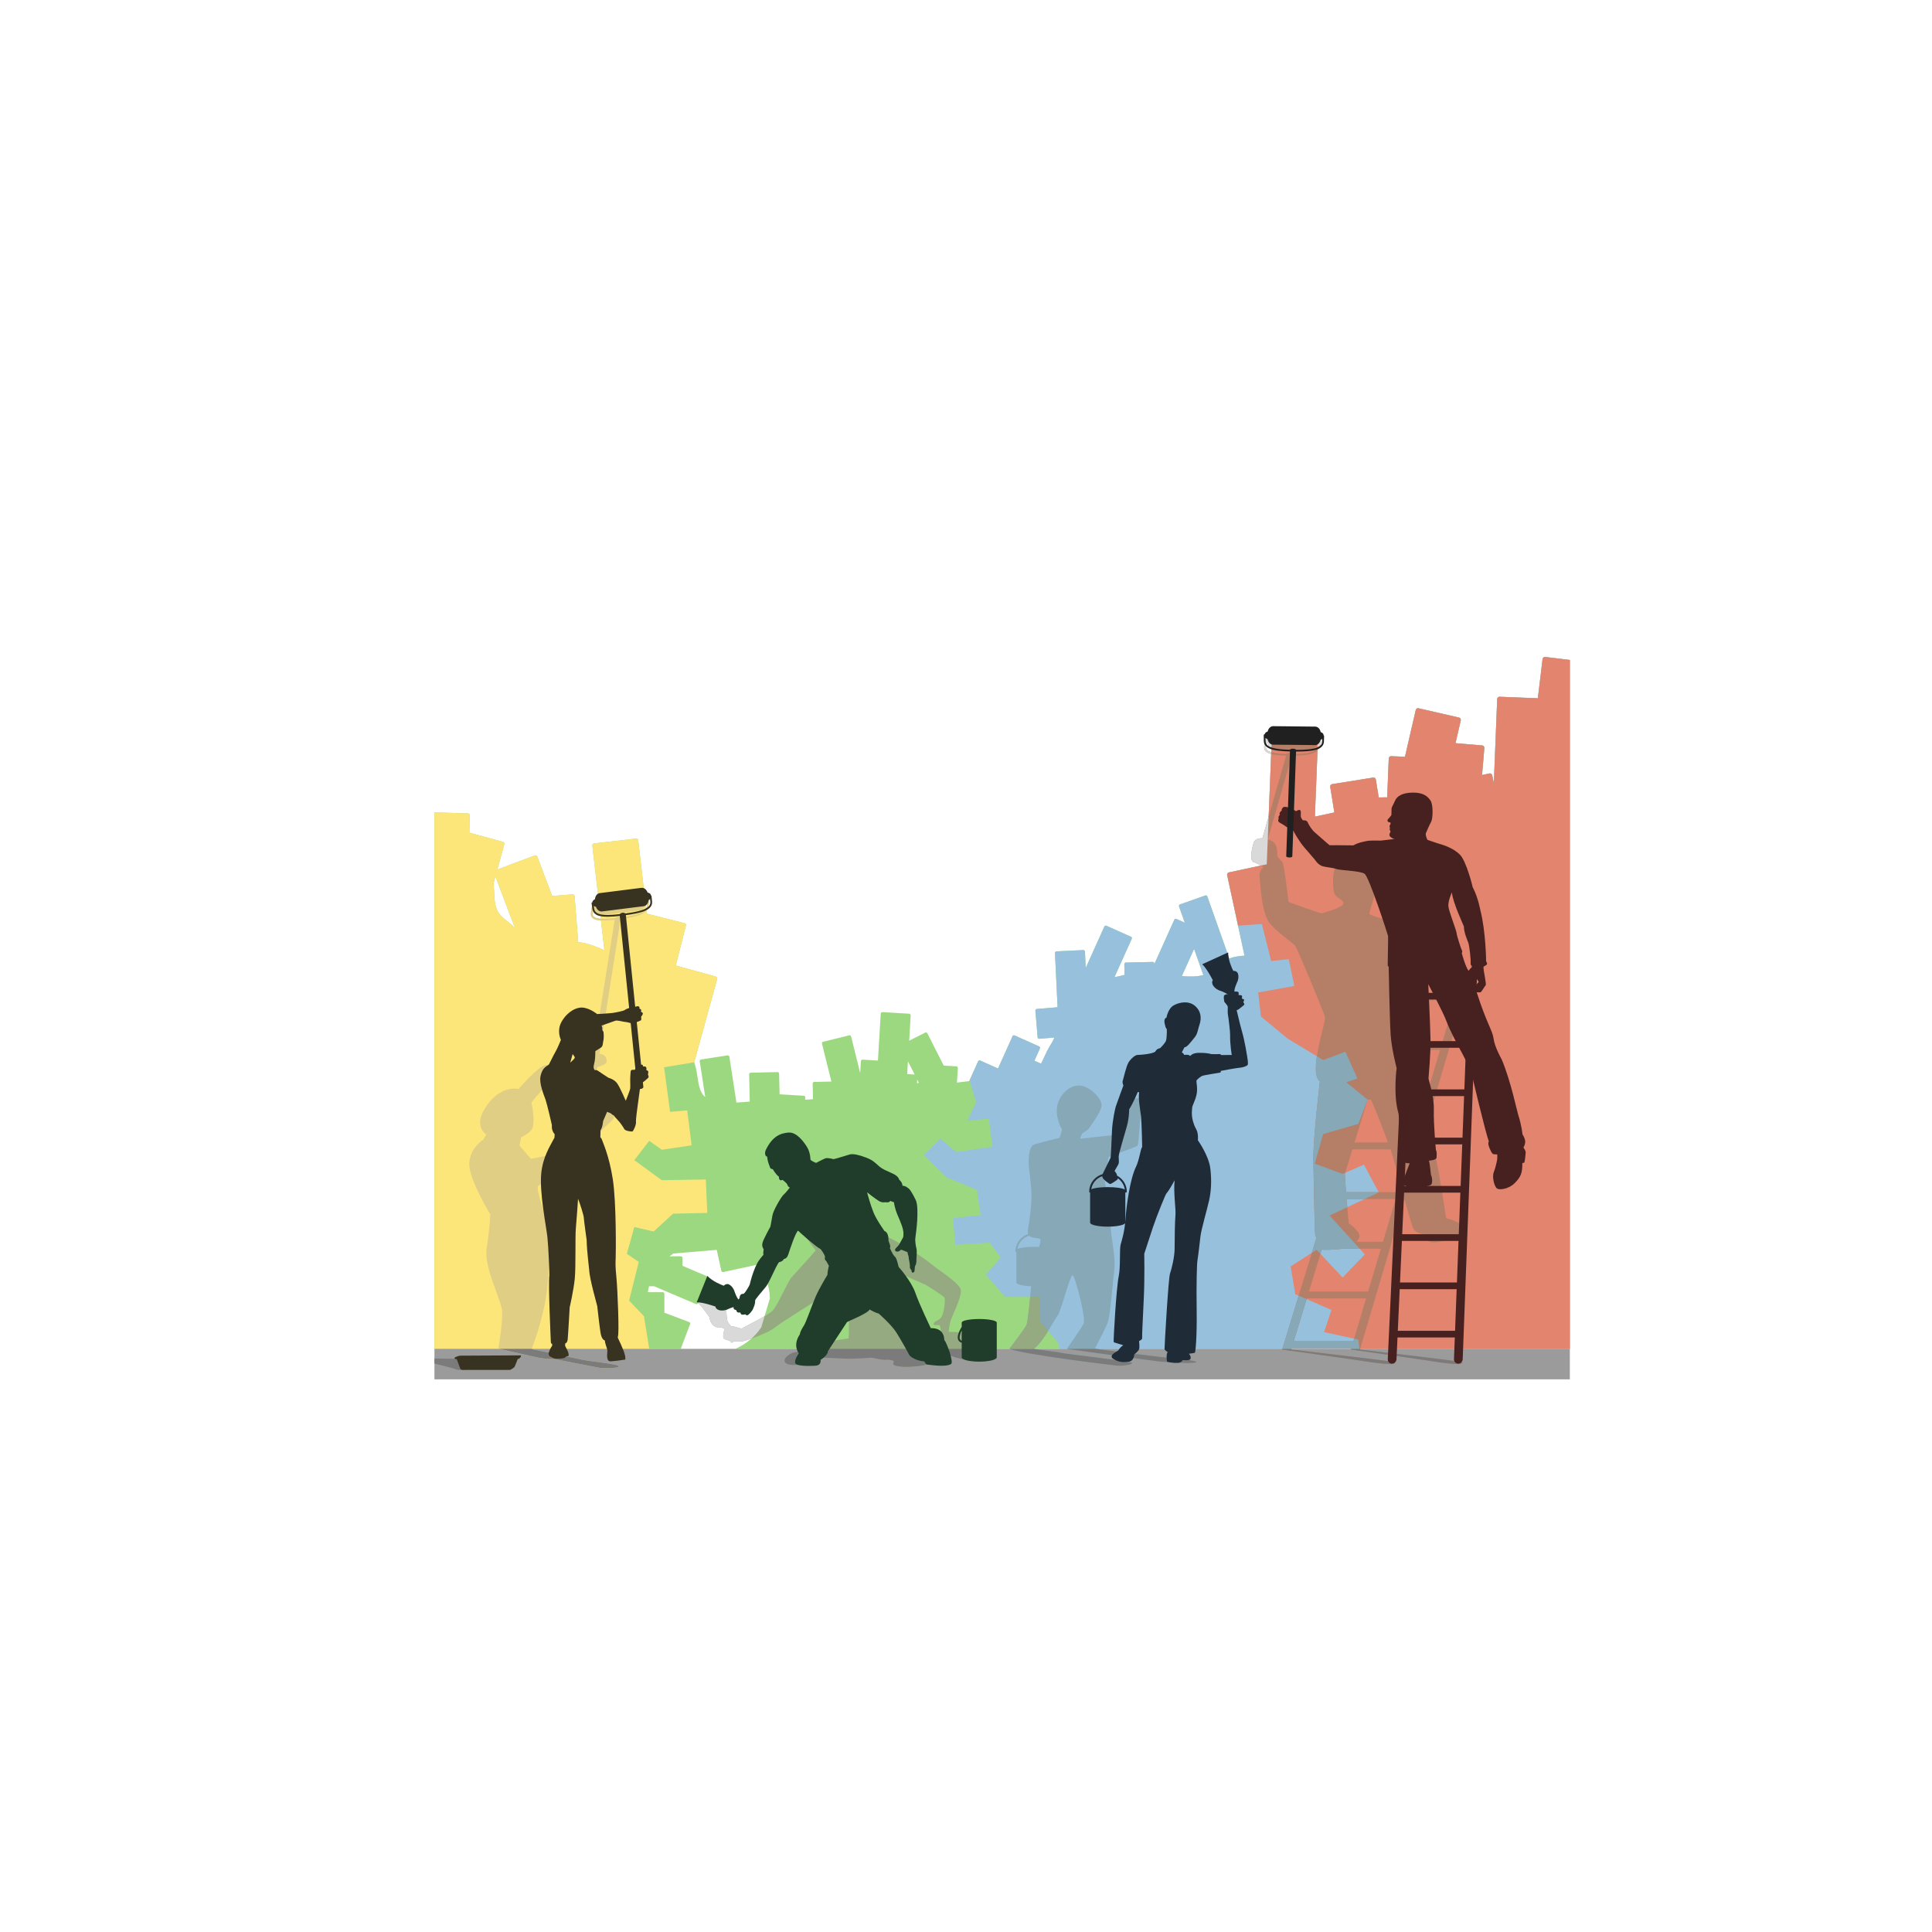 <svg xmlns="http://www.w3.org/2000/svg" xmlns:xlink="http://www.w3.org/1999/xlink" width="500" zoomAndPan="magnify" viewBox="0 0 375 375" height="500" preserveAspectRatio="xMidYMid meet" version="1.0"><defs><clipPath id="7026dbb1fa"><path d="M 84.266 127.492 L 304.766 127.492 L 304.766 262 L 84.266 262 Z M 84.266 127.492 " clip-rule="nonzero"/></clipPath><clipPath id="a7351dc5f6"><path d="M 179 127.492 L 304.766 127.492 L 304.766 262 L 179 262 Z M 179 127.492 " clip-rule="nonzero"/></clipPath><clipPath id="a21e201422"><path d="M 238 127.492 L 304.766 127.492 L 304.766 262 L 238 262 Z M 238 127.492 " clip-rule="nonzero"/></clipPath><clipPath id="3c91d197a9"><path d="M 84.266 157 L 140 157 L 140 262 L 84.266 262 Z M 84.266 157 " clip-rule="nonzero"/></clipPath><clipPath id="b6c90121a9"><path d="M 84.324 261.707 L 304.707 261.707 L 304.707 267.73 L 84.324 267.73 Z M 84.324 261.707 " clip-rule="nonzero"/></clipPath><clipPath id="fd20c2f768"><path d="M 84.266 263 L 91 263 L 91 266 L 84.266 266 Z M 84.266 263 " clip-rule="nonzero"/></clipPath></defs><rect x="-37.5" width="450" fill="#ffffff" y="-37.5" height="450" fill-opacity="1"/><rect x="-37.5" width="450" fill="#ffffff" y="-37.5" height="450" fill-opacity="1"/><g clip-path="url(#7026dbb1fa)"><path fill="#9cd880" d="M 299.887 127.512 C 299.656 127.484 299.445 127.676 299.41 127.938 L 298.496 135.535 L 291.043 135.238 C 290.812 135.227 290.617 135.434 290.605 135.699 L 289.953 151.988 L 289.637 150.5 C 289.578 150.242 289.352 150.07 289.125 150.121 L 287.664 150.434 L 288.109 145.207 C 288.133 144.945 287.961 144.715 287.73 144.695 L 282.512 144.254 L 283.527 139.848 C 283.586 139.59 283.453 139.336 283.227 139.285 L 275.305 137.469 C 275.082 137.418 274.848 137.586 274.789 137.844 L 272.707 146.887 L 269.992 146.777 C 269.762 146.77 269.562 146.977 269.555 147.238 L 269.254 154.766 L 267.609 154.785 L 267.051 151.328 C 267.008 151.066 266.793 150.883 266.562 150.922 L 258.535 152.207 C 258.309 152.242 258.156 152.484 258.199 152.746 L 258.996 157.695 L 255.219 158.508 L 255.812 143.602 C 255.824 143.336 255.645 143.113 255.414 143.105 L 247.293 142.781 C 247.062 142.773 246.867 142.98 246.855 143.246 L 245.875 167.758 L 238.508 169.34 C 238.281 169.387 238.141 169.637 238.199 169.898 L 241.559 185.488 C 240.551 185.559 239.539 185.691 238.605 186.047 L 234.344 174.02 C 234.285 173.852 234.121 173.754 233.98 173.805 L 229.004 175.559 C 228.863 175.609 228.797 175.785 228.855 175.957 L 229.969 179.098 L 228.309 178.352 C 228.168 178.289 228 178.371 227.926 178.535 L 224.055 187.141 L 224.051 187.031 C 224.047 186.852 223.922 186.707 223.773 186.711 L 218.496 186.832 C 218.348 186.836 218.227 186.984 218.23 187.16 L 218.277 189.219 C 217.629 189.395 216.977 189.555 216.316 189.672 L 219.66 182.242 C 219.734 182.078 219.68 181.898 219.543 181.836 L 214.73 179.68 C 214.594 179.617 214.422 179.699 214.348 179.863 L 210.738 187.887 L 210.59 184.75 C 210.578 184.555 210.449 184.402 210.301 184.41 L 205.027 184.66 C 204.879 184.668 204.766 184.832 204.773 185.027 L 205.277 195.504 L 201.266 195.84 C 201.086 195.855 200.949 195.988 200.965 196.137 L 201.406 201.383 C 201.418 201.531 201.574 201.641 201.75 201.625 L 204.668 201.383 L 204.379 202.023 C 203.992 202.688 203.574 203.336 203.215 204.051 C 202.801 204.871 202.477 205.688 202.078 206.465 L 200.777 205.883 L 201.836 203.531 C 201.91 203.367 201.855 203.184 201.719 203.125 L 196.906 200.965 C 196.77 200.906 196.598 200.988 196.523 201.152 L 193.715 207.398 L 190.227 205.836 C 190.09 205.773 189.918 205.855 189.848 206.02 L 188.129 209.84 L 185.75 210.129 L 185.914 207.348 C 185.926 207.152 185.812 206.984 185.664 206.977 L 183.18 206.828 L 180.02 200.602 C 179.934 200.43 179.75 200.34 179.617 200.41 L 176.469 202 L 176.762 197.133 C 176.773 196.938 176.66 196.773 176.512 196.762 L 171.242 196.449 C 171.094 196.441 170.961 196.594 170.949 196.789 L 170.406 205.855 L 167.391 205.676 C 167.238 205.668 167.109 205.816 167.098 206.016 L 166.961 208.293 L 165.207 201.203 C 165.164 201.027 165.012 200.918 164.863 200.953 L 159.742 202.215 C 159.594 202.25 159.512 202.418 159.555 202.594 L 161.371 209.93 L 158 210.004 C 157.852 210.008 157.734 210.156 157.738 210.336 L 157.805 213.34 C 157.301 213.402 156.789 213.434 156.273 213.453 L 156.301 213.027 C 156.312 212.848 156.199 212.695 156.047 212.688 L 151.32 212.406 L 151.227 208.41 C 151.223 208.23 151.098 208.09 150.949 208.09 L 145.672 208.211 C 145.523 208.215 145.402 208.363 145.406 208.543 L 145.527 213.824 C 144.676 213.891 143.809 213.961 142.938 214.004 L 141.574 205.129 C 141.547 204.949 141.402 204.824 141.254 204.848 L 136.039 205.648 C 135.891 205.672 135.793 205.832 135.82 206.008 L 136.887 212.949 C 135.637 211.883 135.562 210.031 135.262 208.23 C 135.141 207.5 134.969 206.824 134.75 206.188 L 139.219 189.953 C 139.266 189.781 139.117 189.59 138.887 189.527 L 131.172 187.41 L 133.148 179.586 C 133.191 179.414 133.047 179.227 132.82 179.172 L 125.516 177.332 L 123.875 163.051 C 123.855 162.875 123.652 162.75 123.422 162.777 L 115.348 163.703 C 115.117 163.727 114.949 163.895 114.969 164.07 L 117.309 184.445 C 116.105 183.855 114.824 183.391 113.488 183.066 C 113.074 182.969 112.652 182.906 112.23 182.879 L 111.523 173.895 C 111.508 173.715 111.309 173.586 111.078 173.605 L 107.18 173.91 L 104.266 166.211 C 104.203 166.043 103.977 165.973 103.758 166.055 L 96.531 168.773 L 97.898 163.812 C 97.945 163.641 97.797 163.453 97.566 163.387 L 91.098 161.613 L 91.195 158.215 C 91.203 158.035 91.02 157.883 90.789 157.879 L 84.324 157.688 L 84.324 261.812 L 132.363 261.812 C 132.297 261.785 132.23 261.754 132.164 261.723 L 133.961 256.973 C 134.016 256.832 133.922 256.668 133.754 256.605 L 128.957 254.797 L 128.949 251.082 C 128.949 250.93 128.793 250.809 128.594 250.809 L 125.754 250.812 C 125.805 250.422 125.883 250.039 125.977 249.664 L 126.961 249.66 L 135.035 253.098 C 135.215 253.176 135.41 253.125 135.469 252.988 L 137.539 248.145 C 137.602 248.008 137.5 247.832 137.32 247.758 L 132.477 245.695 L 132.473 244.117 C 132.473 243.965 132.312 243.844 132.117 243.844 L 129.926 243.848 C 130.176 243.656 130.438 243.477 130.703 243.305 L 139.121 242.598 L 140.016 246.703 C 140.047 246.848 140.215 246.938 140.391 246.898 L 146.918 245.488 C 148.473 247.293 149.406 249.559 149.43 252.023 L 147.773 257.609 C 146.586 259.422 144.832 260.891 142.73 261.812 L 304.707 261.812 L 304.707 128.094 Z M 96.496 176.668 C 95.84 175.305 95.965 173.242 95.805 171.422 L 96.164 170.121 L 99.945 180.121 C 98.828 178.887 97.254 178.227 96.496 176.668 Z M 176.082 208.48 L 176.23 205.992 L 177.535 208.566 Z M 177.992 210.258 L 178.035 209.551 L 178.348 210.164 Z M 229.387 189.469 L 231.77 184.176 L 233.57 189.254 C 232.312 189.605 230.801 189.582 229.387 189.469 Z M 254.457 183.738 C 254.375 183.754 254.289 183.77 254.207 183.785 L 254.492 176.633 L 256.004 183.656 C 255.48 183.637 254.961 183.648 254.457 183.738 " fill-opacity="1" fill-rule="nonzero"/></g><g clip-path="url(#a7351dc5f6)"><path fill="#97c0dd" d="M 304.707 128.094 L 299.887 127.512 C 299.656 127.484 299.445 127.676 299.41 127.938 L 298.496 135.535 L 291.043 135.238 C 290.812 135.227 290.617 135.434 290.605 135.699 L 289.953 151.988 L 289.637 150.5 C 289.578 150.242 289.352 150.07 289.125 150.121 L 287.664 150.434 L 288.109 145.207 C 288.133 144.945 287.961 144.715 287.73 144.695 L 282.512 144.254 L 283.527 139.848 C 283.586 139.59 283.453 139.336 283.227 139.285 L 275.305 137.469 C 275.082 137.418 274.848 137.586 274.789 137.844 L 272.707 146.887 L 269.992 146.777 C 269.762 146.77 269.562 146.977 269.555 147.238 L 269.254 154.766 L 267.609 154.785 L 267.051 151.328 C 267.008 151.066 266.793 150.883 266.562 150.922 L 258.535 152.207 C 258.309 152.242 258.156 152.484 258.199 152.746 L 258.996 157.695 L 255.219 158.508 L 255.812 143.602 C 255.824 143.336 255.645 143.113 255.414 143.105 L 247.293 142.781 C 247.062 142.773 246.867 142.98 246.855 143.246 L 245.875 167.758 L 238.508 169.34 C 238.281 169.387 238.141 169.637 238.199 169.898 L 241.559 185.488 C 240.551 185.559 239.539 185.691 238.605 186.047 L 234.344 174.02 C 234.285 173.852 234.121 173.754 233.98 173.805 L 229.004 175.559 C 228.863 175.609 228.797 175.785 228.855 175.957 L 229.969 179.098 L 228.309 178.352 C 228.168 178.289 228 178.371 227.926 178.535 L 224.055 187.141 L 224.051 187.031 C 224.047 186.852 223.922 186.707 223.773 186.711 L 218.496 186.832 C 218.348 186.836 218.227 186.984 218.23 187.16 L 218.277 189.219 C 217.629 189.395 216.977 189.555 216.316 189.672 L 219.66 182.242 C 219.734 182.078 219.68 181.898 219.543 181.836 L 214.73 179.68 C 214.594 179.617 214.422 179.699 214.348 179.863 L 210.738 187.887 L 210.59 184.75 C 210.578 184.555 210.449 184.402 210.301 184.41 L 205.027 184.66 C 204.879 184.668 204.766 184.832 204.773 185.027 L 205.277 195.504 L 201.266 195.84 C 201.086 195.855 200.949 195.988 200.965 196.137 L 201.406 201.383 C 201.418 201.531 201.574 201.641 201.75 201.625 L 204.668 201.383 L 204.379 202.023 C 203.992 202.688 203.574 203.336 203.215 204.051 C 202.801 204.871 202.477 205.688 202.078 206.465 L 200.777 205.883 L 201.836 203.531 C 201.91 203.367 201.855 203.184 201.719 203.125 L 196.906 200.965 C 196.77 200.906 196.598 200.988 196.523 201.152 L 193.715 207.398 L 190.227 205.836 C 190.09 205.773 189.918 205.855 189.848 206.02 L 188.188 209.707 L 189.473 213.938 L 187.738 217.543 L 191.93 217.109 L 192.652 222.59 L 185.57 223.602 L 182.535 221.004 L 179.352 224.18 L 183.691 228.504 L 189.617 230.957 L 190.34 235.863 L 184.992 236.438 L 185.426 241.629 L 192.074 241.199 L 194.242 244.082 L 191.352 247.402 L 195.109 251.727 L 201.762 251.727 L 201.906 256.488 L 205.52 260.812 L 205.57 261.812 L 304.707 261.812 Z M 229.387 189.469 L 231.77 184.176 L 233.57 189.254 C 232.312 189.605 230.801 189.582 229.387 189.469 Z M 254.457 183.738 C 254.375 183.754 254.289 183.77 254.207 183.785 L 254.492 176.633 L 256.004 183.656 C 255.48 183.637 254.961 183.648 254.457 183.738 " fill-opacity="1" fill-rule="nonzero"/></g><g clip-path="url(#a21e201422)"><path fill="#e3846e" d="M 304.707 128.094 L 299.887 127.512 C 299.656 127.484 299.445 127.676 299.41 127.938 L 298.496 135.535 L 291.043 135.238 C 290.812 135.227 290.617 135.434 290.605 135.699 L 289.953 151.988 L 289.637 150.5 C 289.578 150.242 289.352 150.07 289.125 150.121 L 287.664 150.434 L 288.109 145.207 C 288.133 144.945 287.961 144.715 287.73 144.695 L 282.512 144.254 L 283.527 139.848 C 283.586 139.59 283.453 139.336 283.227 139.285 L 275.305 137.469 C 275.082 137.418 274.848 137.586 274.789 137.844 L 272.707 146.887 L 269.992 146.777 C 269.762 146.77 269.562 146.977 269.555 147.238 L 269.254 154.766 L 267.609 154.785 L 267.051 151.328 C 267.008 151.066 266.793 150.883 266.562 150.922 L 258.535 152.207 C 258.309 152.242 258.156 152.484 258.199 152.746 L 258.996 157.695 L 255.219 158.508 L 255.812 143.602 C 255.824 143.336 255.645 143.113 255.414 143.105 L 247.293 142.781 C 247.062 142.773 246.867 142.98 246.855 143.246 L 245.875 167.758 L 238.508 169.34 C 238.281 169.387 238.141 169.637 238.199 169.898 L 240.305 179.672 L 244.93 179.344 L 246.73 186.531 L 250.152 186.172 L 251.234 191.379 L 244.211 192.637 L 244.75 197.309 L 249.973 201.621 L 256.816 205.754 L 261.137 204.137 L 263.477 209.344 L 261.316 210.062 L 265.449 213.438 L 263.656 218.148 L 256.816 220.125 L 255.195 225.871 L 260.594 227.848 L 264.738 226.051 L 267.617 231.441 L 258.074 235.934 L 264.918 243.477 L 260.594 247.969 L 255.555 242.578 L 250.512 245.812 L 251.414 251.203 L 258.434 254.258 L 256.996 258.566 L 263.656 260.004 L 263.852 261.812 L 304.707 261.812 Z M 254.457 183.738 C 254.375 183.754 254.289 183.77 254.207 183.785 L 254.492 176.633 L 256.004 183.656 C 255.48 183.637 254.961 183.648 254.457 183.738 " fill-opacity="1" fill-rule="nonzero"/></g><g clip-path="url(#3c91d197a9)"><path fill="#fce67a" d="M 128.465 229.082 L 123.117 225.188 L 126.008 221.438 L 128.465 223.168 L 134.25 222.305 L 133.383 215.523 L 130.059 215.812 L 128.902 207.16 L 134.75 206.188 L 139.219 189.953 C 139.266 189.781 139.117 189.59 138.887 189.527 L 131.172 187.41 L 133.148 179.586 C 133.191 179.414 133.047 179.227 132.82 179.172 L 125.516 177.332 L 123.875 163.051 C 123.855 162.875 123.652 162.75 123.422 162.777 L 115.348 163.703 C 115.117 163.727 114.949 163.895 114.969 164.07 L 117.309 184.445 C 116.105 183.855 114.824 183.391 113.488 183.066 C 113.074 182.969 112.652 182.906 112.23 182.879 L 111.523 173.895 C 111.508 173.715 111.309 173.586 111.078 173.605 L 107.18 173.91 L 104.266 166.211 C 104.203 166.043 103.977 165.973 103.758 166.055 L 96.531 168.773 L 97.898 163.812 C 97.945 163.641 97.797 163.453 97.566 163.387 L 91.098 161.613 L 91.195 158.215 C 91.203 158.035 91.02 157.883 90.789 157.879 L 84.324 157.688 L 84.324 261.812 L 126.012 261.812 L 124.996 255.477 L 122.105 252.449 L 123.984 244.949 L 121.672 243.363 L 123.117 238.168 L 126.875 239.035 L 130.637 235.574 L 137.285 235.43 L 136.996 228.938 Z M 96.496 176.668 C 95.84 175.305 95.965 173.242 95.805 171.422 L 96.164 170.121 L 99.945 180.121 C 98.828 178.887 97.254 178.227 96.496 176.668 " fill-opacity="1" fill-rule="nonzero"/></g><g clip-path="url(#b6c90121a9)"><path fill="#9b9b9b" d="M 84.324 267.73 L 304.707 267.73 L 304.707 261.805 L 84.324 261.805 L 84.324 267.73 " fill-opacity="1" fill-rule="nonzero"/></g><path fill="#d9d9d9" d="M 125.953 174.664 L 125.961 174.609 C 125.992 174.379 125.801 174.207 125.488 174.137 C 125.461 173.762 125.301 173.469 125.059 173.332 L 125.316 175.57 C 125.43 175.516 125.539 175.453 125.625 175.387 L 125.559 175.836 C 125.551 175.895 125.539 175.949 125.527 176 C 125.496 176.113 125.453 176.219 125.402 176.316 L 125.449 176.746 C 125.637 176.527 125.777 176.277 125.844 176 C 125.863 175.938 125.875 175.867 125.883 175.801 L 126.035 174.809 C 126.047 174.738 126.012 174.684 125.953 174.664 Z M 115.473 178.059 C 115.289 177.965 115.164 177.844 115.09 177.695 C 115.016 177.547 114.992 177.371 115.027 177.145 L 115.027 177.141 L 115.094 176.625 C 115.176 176.703 115.297 176.762 115.449 176.797 C 115.48 177.355 115.824 177.734 116.312 177.676 L 116.527 177.648 L 116.176 174.574 C 115.957 174.777 115.773 175.059 115.664 175.371 C 115.328 175.516 115.082 175.734 115.039 175.957 C 115.035 175.957 115.027 175.953 115.023 175.957 C 114.93 175.969 114.848 176.051 114.836 176.141 L 114.695 177.188 C 114.656 177.465 114.684 177.703 114.785 177.898 C 114.934 178.195 115.227 178.387 115.609 178.504 C 115.902 178.59 116.25 178.641 116.645 178.66 L 116.605 178.324 C 116.129 178.289 115.738 178.203 115.473 178.059 " fill-opacity="1" fill-rule="nonzero"/><path fill="#e0ce85" d="M 125.953 174.664 L 125.961 174.609 C 125.992 174.379 125.801 174.207 125.488 174.137 C 125.449 173.566 125.102 173.191 124.621 173.254 L 116.82 174.242 C 116.34 174.305 115.867 174.781 115.664 175.371 C 115.328 175.516 115.082 175.734 115.039 175.957 C 115.035 175.957 115.027 175.953 115.023 175.957 C 114.93 175.969 114.848 176.051 114.836 176.141 L 114.695 177.188 C 114.656 177.465 114.684 177.703 114.785 177.898 C 114.934 178.195 115.227 178.387 115.609 178.504 C 115.996 178.621 116.48 178.668 117.039 178.672 C 117.703 178.676 118.477 178.617 119.312 178.527 L 115.109 204.883 C 114.16 205.301 113.211 205.969 112.93 206.062 C 112.5 206.207 107.199 206.488 105.77 206.773 C 104.336 207.062 100.664 211.375 100.664 211.375 C 100.664 211.375 96.875 210.391 93.953 215.422 C 91.996 218.793 94.387 220.207 94.387 220.207 L 93.812 221.207 C 93.812 221.207 91.234 222.707 91.09 225.781 C 90.949 228.852 95.172 235.711 95.172 235.711 C 95.172 235.711 95.027 238.781 94.457 242.355 C 93.883 245.926 97.32 252.355 97.465 254.496 C 97.605 256.641 96.746 261.785 96.746 261.785 C 96.746 261.785 102.117 263 104.051 263.426 C 105.984 263.855 107.559 263.785 107.559 263.785 C 107.559 263.785 115.578 265.355 116.438 265.5 C 117.297 265.641 120.445 265.57 120.09 265.141 C 119.73 264.715 114.648 264.285 112.715 263.855 C 110.781 263.426 103.191 261.855 103.191 261.855 C 103.191 261.855 105.555 255.926 106.199 250.141 C 106.844 244.352 106.555 238.137 105.984 236.496 C 105.41 234.852 104.121 230.781 104.41 230.281 C 104.695 229.781 114.074 223.992 114.074 223.992 C 114.074 223.992 116.367 219.777 117.152 218.992 C 117.941 218.207 119.23 217.352 119.156 216.707 C 119.086 216.062 117.512 214.992 116.582 215.207 C 115.648 215.422 114.359 219.137 114.359 219.137 L 111.281 223.207 L 107.844 223.992 L 103.047 224.922 L 100.828 222.352 L 101.156 220.738 C 101.156 220.738 103.273 219.82 103.465 218.602 C 103.793 216.469 103.133 214.004 103.133 214.004 C 103.133 214.004 106.871 209.547 107.086 209.402 C 107.277 209.273 113.129 207.656 114.719 207.332 L 114.137 210.961 C 114.109 211.145 114.359 211.281 114.691 211.262 C 115.023 211.246 115.316 211.082 115.344 210.898 L 115.938 207.125 C 116.719 206.918 117.676 206.527 117.727 206.133 C 117.797 205.562 117.652 204.707 116.508 204.562 C 116.457 204.555 116.398 204.559 116.34 204.559 L 120.457 178.395 C 121.742 178.23 122.906 178.035 123.832 177.719 C 124.344 177.539 124.789 177.324 125.137 177.047 C 125.488 176.77 125.742 176.414 125.844 176 C 125.863 175.938 125.875 175.867 125.883 175.801 L 126.035 174.809 C 126.047 174.738 126.012 174.684 125.953 174.664 Z M 125.559 175.836 C 125.551 175.895 125.539 175.949 125.527 176 C 125.445 176.32 125.266 176.574 124.977 176.805 C 124.543 177.152 123.855 177.426 123.008 177.633 C 122.262 177.816 121.391 177.953 120.449 178.074 C 120.375 177.973 120.195 177.914 119.973 177.938 C 119.734 177.961 119.516 178.066 119.41 178.195 C 118.562 178.285 117.785 178.348 117.125 178.344 C 116.406 178.34 115.832 178.254 115.473 178.059 C 115.289 177.965 115.164 177.844 115.09 177.695 C 115.016 177.547 114.992 177.371 115.027 177.145 L 115.027 177.141 L 115.094 176.625 C 115.176 176.703 115.297 176.762 115.449 176.797 C 115.48 177.355 115.824 177.734 116.312 177.676 L 124.156 176.719 C 124.641 176.656 125.105 176.176 125.297 175.578 C 125.422 175.523 125.535 175.457 125.625 175.387 L 125.559 175.836 " fill-opacity="1" fill-rule="nonzero"/><path fill="#7b7b7b" d="M 96.84 261.805 C 97.555 261.965 102.266 263.031 104.051 263.426 C 105.984 263.855 107.559 263.785 107.559 263.785 C 107.559 263.785 115.578 265.355 116.438 265.5 C 117.297 265.641 120.445 265.57 120.09 265.141 C 119.73 264.715 114.648 264.285 112.715 263.855 C 110.781 263.426 103.191 261.855 103.191 261.855 C 103.191 261.855 103.199 261.836 103.211 261.805 L 96.84 261.805 " fill-opacity="1" fill-rule="nonzero"/><path fill="#383220" d="M 125.762 208.594 C 125.762 208.594 125.836 208.301 125.836 208.043 C 125.836 207.785 125.453 207.715 125.453 207.715 C 125.453 207.715 125.543 207.309 125.395 207.125 C 125.25 206.941 124.789 206.996 124.789 206.996 C 124.863 206.5 124.367 206.629 124.109 206.758 C 123.852 206.887 123.168 207.656 123.168 207.656 C 123.168 207.656 122.711 207.586 122.527 207.73 C 122.344 207.879 122.398 208.504 122.344 208.906 C 122.285 209.309 122.379 210.961 122.324 211.309 C 122.27 211.66 121.461 213.66 121.461 213.66 C 121.461 213.66 120.484 211.383 119.895 210.43 C 119.309 209.477 118.109 209.199 118.109 209.199 C 118.109 209.199 116.473 208.137 116.086 207.859 C 115.699 207.586 115.48 207.73 115.461 207.73 C 115.02 207.254 115.297 206.703 115.426 206.008 C 115.555 205.309 115.555 204.062 115.555 204.043 C 115.684 203.879 116.602 203.457 116.824 203.16 C 117.043 202.867 117.008 202.371 117.117 201.988 C 117.227 201.602 117.211 200.297 117.082 200.188 C 116.859 199.969 116.898 199.801 116.914 199.602 C 116.934 199.398 116.75 199.07 116.75 199.07 C 116.75 199.07 118.957 198.297 119.398 198.133 C 119.84 197.969 120.906 198.336 121.332 198.352 C 121.754 198.371 122.543 198.645 122.875 198.703 C 123.207 198.758 123.227 198.5 123.371 198.465 C 123.52 198.426 124.273 198.133 124.402 198.039 C 124.531 197.949 124.441 197.324 124.441 197.324 C 124.512 197.25 124.754 196.996 124.77 196.738 C 124.789 196.48 124.383 196.387 124.383 196.387 C 124.383 196.387 124.477 196.262 124.457 196.059 C 124.441 195.855 124.145 195.801 124.109 195.781 C 124.184 195.527 124.09 195.324 123.812 195.305 C 123.539 195.289 123.41 195.453 123.188 195.414 C 122.84 195.379 121.605 195.766 121.332 196.004 C 121.055 196.242 119.527 196.516 118.938 196.609 C 118.352 196.699 115.902 196.828 115.902 196.828 C 115.902 196.828 114.672 195.82 113.328 195.598 C 111.984 195.379 110.254 196.277 109.098 198.152 C 107.938 200.023 108.875 201.84 108.875 201.84 C 108.875 201.84 108.176 203.566 107.832 204.121 C 107.492 204.676 106.57 206.621 106.527 206.641 C 105.863 207.07 105.242 207.41 104.922 208.84 C 104.602 210.273 105.562 212.516 105.887 213.434 C 106.207 214.352 107.125 218.367 107.125 218.387 C 106.996 219.5 107.66 220.141 107.66 220.141 C 107.66 220.141 107.641 220.801 107.617 220.824 C 106.719 222.531 105.387 224.559 105.062 227.68 C 104.672 231.465 106.035 238.102 106.25 240.109 C 106.465 242.117 106.656 247.262 106.633 247.52 C 106.398 249.312 106.891 259.801 106.914 260.375 C 106.934 260.953 107.148 260.781 107.148 260.781 L 107.191 261.164 C 107.191 261.164 106.734 261.812 106.52 262.539 C 106.305 263.266 107.059 263.398 107.059 263.398 C 107.059 263.398 107.246 263.723 108.191 263.723 C 109.914 263.723 109.84 263.312 109.863 263.289 C 110.566 263.227 110.348 263.094 110.348 262.754 C 110.348 262.41 109.695 261.25 109.695 261.25 L 109.695 260.762 C 109.695 260.762 110.102 260.738 110.188 259.969 C 110.273 259.199 110.574 253.754 110.574 253.754 C 110.574 253.754 111.32 250.574 111.559 248.223 C 111.793 245.875 111.621 240.023 111.77 238.441 C 111.922 236.863 112.199 232.676 112.199 232.676 C 112.605 233.637 113.312 235.984 113.312 236.328 C 113.312 236.668 113.871 240.727 113.871 240.707 C 113.914 243.035 114.363 246.238 114.363 246.492 C 114.426 248.246 115.902 253.328 115.926 253.52 C 115.945 253.711 116.309 257 116.547 258.582 C 116.781 260.164 117.402 260.164 117.402 260.184 C 117.422 260.781 117.852 261.742 117.895 262.086 C 117.938 262.426 117.57 263.883 118.273 264.207 C 118.531 264.324 121.191 263.922 121.32 263.898 C 121.445 263.879 121.363 263.238 121.297 263.023 C 121.082 262.02 119.949 259.734 119.949 259.734 C 119.949 259.734 119.926 259.48 119.906 259.457 C 120.246 259.352 119.863 250.145 119.648 247.988 C 119.434 245.832 119.457 245.168 119.5 244.293 C 119.543 243.418 119.656 233.445 118.938 228.855 C 118.223 224.27 116.988 221.699 116.859 221.277 C 116.73 220.855 116.527 220.762 116.527 220.762 C 116.527 220.762 116.566 219.387 116.547 219.406 C 116.988 218.797 117.062 217.586 117.062 217.605 C 117.191 217.332 117.836 215.809 117.836 215.809 C 117.836 215.809 118.645 216.082 118.719 216.23 C 118.793 216.375 119.066 216.449 119.066 216.449 C 119.066 216.449 119.711 217.219 120.043 217.551 C 120.375 217.883 121 218.816 121.184 219.164 C 121.367 219.516 122.598 219.68 122.766 219.605 C 122.93 219.535 123.5 218.34 123.445 217.809 C 123.391 217.273 123.703 215.09 123.852 214.008 C 123.996 212.926 124.348 210.32 124.367 210.32 C 124.641 210.246 125.617 209.422 125.82 209.199 C 126.023 208.98 125.762 208.594 125.762 208.594 Z M 110.68 206.258 L 111.152 204.59 C 111.258 204.785 111.602 205.105 111.559 205.316 C 111.516 205.531 110.68 206.258 110.68 206.258 " fill-opacity="1" fill-rule="nonzero"/><path fill="#95aa81" d="M 187.703 261.812 L 187.723 261.812 L 187.723 259.172 L 187.711 259.172 C 187.648 258.805 186.156 258.512 184.32 258.512 C 184.254 258.512 184.191 258.516 184.125 258.516 C 184.242 257.574 184.355 256.879 184.512 256.355 C 184.785 255.453 186.637 251.895 186.5 250.406 C 186.379 249.09 181.938 246.395 180.355 245.043 C 178.773 243.688 172.223 239.676 171.184 239.766 C 170.145 239.859 165.039 239.453 165.039 239.453 C 165.039 239.453 161.832 233.637 157.359 235.125 C 152.887 236.613 158.352 242.699 158.352 242.699 C 158.352 242.699 154.438 247.086 153.609 247.973 C 152.977 248.648 150.898 253.426 149.996 254.371 C 149.09 255.32 144.301 257.617 144.031 257.844 C 143.824 258.016 142.898 257.438 141.91 257.438 C 141.68 257.152 141.449 256.879 141.285 256.617 C 141.023 256.223 140.984 254.324 140.984 254.324 C 140.988 253.531 140.824 252.531 140.371 251.902 C 140.109 251.598 139.773 251.582 139.527 251.816 C 139.125 251.379 138.25 249.625 137.426 248.016 L 135.289 252.758 C 136.156 253.367 137.379 255.219 137.758 255.75 C 137.727 256.125 137.906 256.527 138.129 256.883 C 138.562 257.473 139.086 257.684 139.461 257.617 C 139.781 257.621 140.387 257.676 140.664 258.02 C 140.375 258.598 140.289 259.621 140.461 259.781 C 140.668 259.973 141.113 260.117 141.641 260.215 C 141.879 260.621 142.141 260.777 142.441 260.328 C 143.227 260.398 144.023 260.387 144.438 260.277 C 145.297 260.051 149.18 258.699 150.355 257.707 C 151.531 256.719 160.523 251.125 160.523 251.125 C 160.523 251.125 163.91 252.301 164.453 254.148 C 164.996 255.996 164.723 259.781 164.723 259.781 C 164.723 259.781 159.617 260.547 158.398 260.82 C 157.18 261.09 157.629 262.215 157.629 262.215 C 157.629 262.215 155.102 262.305 154.152 262.488 C 153.203 262.668 151.574 263.93 152.613 264.652 C 153.656 265.371 157.586 264.605 158.398 264.336 C 159.211 264.066 157.855 263.703 157.855 263.703 C 157.855 263.703 158.309 263.434 158.984 263.477 C 159.664 263.523 161.832 263.613 163.957 263.703 C 166.078 263.793 169.195 263.523 169.195 263.523 C 169.195 263.523 171.184 263.973 171.727 263.93 C 172.27 263.883 173.762 263.93 173.441 264.469 C 173.125 265.012 173.895 265.145 174.98 265.281 C 176.062 265.418 179.543 265.145 180.129 264.742 C 180.719 264.336 179.09 263.883 178.367 263.84 C 177.645 263.793 177.059 263.434 177.871 263.254 C 178.684 263.074 181.758 261.992 181.758 261.992 C 181.758 261.992 181.723 261.926 181.668 261.812 L 182.125 261.812 C 182.555 262.234 184 263.328 187.848 264.047 C 188.633 264.191 189.285 262.191 189.285 262.191 Z M 182.707 255.68 C 182.164 256.445 181.168 256.402 181.215 257.078 C 181.234 257.352 182.164 257.121 182.344 257.211 C 182.48 257.281 182.566 257.867 182.66 258.602 C 181.66 258.715 180.977 258.926 180.934 259.172 L 180.922 259.172 L 180.922 260.027 C 180.895 260.066 180.867 260.109 180.844 260.156 C 179.98 258.395 178.715 255.715 177.961 253.742 C 176.742 250.539 174.438 247.07 174.438 247.07 C 174.438 247.07 179.543 249.324 179.723 249.414 C 179.902 249.504 183.156 251.531 183.336 251.895 C 183.52 252.254 183.246 254.914 182.707 255.68 " fill-opacity="1" fill-rule="nonzero"/><path fill="#d9d9d9" d="M 141.91 257.438 C 141.68 257.152 141.449 256.879 141.285 256.617 C 141.023 256.223 140.984 254.324 140.984 254.324 C 140.988 253.531 140.824 252.531 140.371 251.902 C 140.109 251.598 139.773 251.582 139.527 251.816 C 139.141 251.395 138.312 249.754 137.52 248.195 L 135.5 252.922 C 136.34 253.648 137.406 255.258 137.758 255.75 C 137.727 256.125 137.906 256.527 138.129 256.883 C 138.562 257.473 139.086 257.684 139.461 257.617 C 139.781 257.621 140.387 257.676 140.664 258.02 C 140.375 258.598 140.289 259.621 140.461 259.781 C 140.668 259.973 141.113 260.117 141.641 260.215 C 141.879 260.621 142.141 260.777 142.441 260.328 C 143.227 260.398 144.023 260.387 144.438 260.277 C 144.691 260.211 145.219 260.043 145.859 259.816 C 146.598 259.16 147.242 258.418 147.773 257.609 L 148.406 255.469 C 146.668 256.488 144.223 257.684 144.031 257.844 C 143.824 258.016 142.898 257.438 141.91 257.438 " fill-opacity="1" fill-rule="nonzero"/><path fill="#7b7b7b" d="M 187.723 261.805 L 157.551 261.805 C 157.559 262.035 157.629 262.215 157.629 262.215 C 157.629 262.215 155.102 262.305 154.152 262.488 C 153.203 262.668 151.574 263.93 152.613 264.652 C 153.656 265.371 157.586 264.605 158.398 264.336 C 159.211 264.066 157.855 263.703 157.855 263.703 C 157.855 263.703 158.309 263.434 158.984 263.477 C 159.664 263.523 161.832 263.613 163.957 263.703 C 166.078 263.793 169.195 263.523 169.195 263.523 C 169.195 263.523 171.184 263.973 171.727 263.93 C 172.27 263.883 173.762 263.93 173.441 264.469 C 173.125 265.012 173.895 265.145 174.98 265.281 C 176.062 265.418 179.543 265.145 180.129 264.742 C 180.719 264.336 179.09 263.883 178.367 263.84 C 177.645 263.793 177.059 263.434 177.871 263.254 C 178.684 263.074 181.758 261.992 181.758 261.992 C 181.758 261.992 181.723 261.926 181.668 261.812 L 182.125 261.812 C 182.555 262.234 184 263.328 187.848 264.047 C 188.633 264.191 189.285 262.191 189.285 262.191 L 187.703 261.812 L 187.723 261.812 L 187.723 261.805 " fill-opacity="1" fill-rule="nonzero"/><path fill="#203d2b" d="M 158.402 225.719 C 158.402 225.719 157.613 225.438 157.309 225.094 C 157.309 225.113 157.328 223.742 156.641 222.633 C 155.953 221.523 154.598 219.707 153.043 219.828 C 151.484 219.949 149.91 220.555 148.637 223.219 C 148.293 224.004 148.676 224.57 148.898 224.469 C 148.918 224.469 148.938 225.156 149.16 225.762 C 149.383 226.363 149.484 226.727 149.586 226.809 C 149.688 226.891 149.988 226.891 150.051 227.012 C 150.109 227.133 150.719 228.121 151.184 228.383 C 151.203 228.383 151.102 229.391 151.891 229.008 C 151.91 228.988 152.68 229.652 152.758 229.812 C 152.84 229.977 152.941 230.379 153.305 230.5 C 153.285 230.5 152.496 231.57 152.094 231.891 C 151.688 232.215 150.109 234.879 149.93 235.906 C 149.746 236.934 149.543 238.062 149.543 238.062 C 149.543 238.062 148.352 240.223 148.047 241.07 C 147.746 241.918 148.23 242.48 148.23 242.48 C 148.23 242.48 148.09 243.27 148.191 243.551 C 148.211 243.551 147.664 244.094 147.199 244.82 C 146.734 245.547 146.086 247 145.523 249.32 C 145.441 249.602 144.672 250.852 144.43 251.055 C 144.188 251.258 143.641 250.914 143.539 251.961 C 143.562 251.984 142.996 252.75 142.711 252.93 C 142.43 253.113 142.285 253.84 142.43 254.039 C 142.57 254.242 142.895 254.281 142.895 254.281 C 142.895 254.281 142.996 254.645 143.156 254.727 C 143.316 254.809 143.684 254.746 143.684 254.746 C 143.684 254.746 143.781 255.129 143.984 255.168 C 144.188 255.211 144.672 255.109 144.672 255.109 C 144.672 255.109 144.812 255.332 145.059 255.289 C 145.301 255.25 145.988 254.523 146.188 254 C 146.391 253.477 146.594 253.113 146.574 252.406 C 146.594 252.223 147.684 250.895 148.555 249.883 C 149.422 248.875 150.578 245.668 151.242 244.961 C 151.242 244.984 151.828 244.941 152.195 244.336 C 152.234 244.336 152.719 244.359 153.004 243.492 C 153.285 242.621 154.379 239.273 154.902 238.871 C 154.902 238.891 158.258 241.957 159.289 242.461 C 159.27 242.422 160.262 243.711 160.121 244.094 C 159.977 244.477 160.383 244.781 160.383 244.781 L 160.887 245.688 C 160.887 245.688 160.605 246.797 160.605 247.445 C 160.625 247.422 159.008 250.047 158.281 251.762 C 157.551 253.477 156.48 256.621 156.016 257.328 C 155.551 258.035 155.246 258.719 155.246 259.023 C 155.246 259.004 153.812 260.84 155.043 262.695 C 155.043 262.715 154.23 263.777 154.332 264.504 C 154.434 265.23 157.125 265.137 158.156 265.094 C 159.191 265.055 159.332 264.449 159.27 263.945 C 159.289 263.965 160.707 263.059 160.707 262.25 C 160.707 262.23 164.285 256.824 164.387 256.641 C 164.488 256.461 168.348 255.027 168.812 254.16 C 168.812 254.223 170.16 254.93 170.504 254.93 C 170.527 254.906 173.098 257.188 174.027 258.699 C 174.961 260.215 176.191 262.391 176.453 262.938 C 176.719 263.48 178.113 264.168 179.406 264.246 C 179.426 264.227 179.609 264.852 180.055 264.871 C 180.5 264.895 183.445 265.418 184.578 264.773 C 184.895 264.594 184.664 263.637 184.363 262.566 C 184.363 262.527 183.648 260.414 183.285 260.094 C 183.262 260.07 183.445 257.727 180.66 257.793 C 180.68 257.812 178.457 253.215 177.668 250.934 C 176.879 248.652 174.414 245.891 174.414 245.891 C 174.414 245.891 174.07 244.176 173.684 243.895 C 173.301 243.613 172.715 242.238 172.715 242.238 C 172.715 242.238 172.918 242.078 172.695 241.516 C 172.473 240.949 172.453 240.746 172.453 240.746 C 172.453 240.746 172.555 239.234 171.664 238.934 C 171.684 238.914 170.148 236.836 169.539 235.32 C 168.934 233.809 168.348 231.648 168.309 231.43 C 168.289 231.43 169.965 232.738 170.613 233.121 C 171.258 233.508 171.824 233.344 171.824 233.344 C 171.824 233.344 172.594 233.527 172.816 233.082 C 172.816 233.121 173.523 233.363 173.523 233.363 C 173.523 233.363 173.605 234.395 174.211 235.824 C 174.816 237.258 175.402 238.527 175.363 239.539 C 175.344 239.801 175.344 240.102 175.262 240.223 C 175.18 240.344 174.637 241.352 174.516 241.574 C 174.395 241.797 173.805 242.281 173.746 242.504 C 173.684 242.727 173.828 242.969 174.23 242.926 C 174.637 242.887 174.84 242.543 174.938 242.562 C 175.039 242.582 176.152 243.047 176.152 243.047 C 176.152 243.047 176.211 243.57 176.336 243.773 C 176.355 243.734 176.395 244.461 176.477 244.703 C 176.477 244.66 176.637 245.609 176.617 245.973 C 176.598 246.336 176.918 246.496 176.918 246.496 C 176.918 246.496 176.859 246.961 177.121 247 C 177.387 247.043 177.527 246.84 177.527 246.516 C 177.527 246.195 177.609 245.73 177.609 245.73 C 177.609 245.73 177.871 245.469 177.871 244.723 C 177.871 243.977 178.031 242.844 177.871 242.301 C 177.707 241.758 177.629 240.668 177.648 240.484 C 177.668 240.305 177.992 237.902 178.031 236.836 C 178.074 235.766 178.172 233.828 177.75 232.941 C 177.324 232.055 176.699 230.883 176.312 230.641 C 175.93 230.398 175.867 230.219 175.16 230.137 C 175.18 230.137 175.18 229.512 174.535 228.988 C 174.535 228.949 174.434 228.344 173.383 227.84 C 172.332 227.336 171.301 226.992 170.512 226.266 C 169.723 225.539 169.297 225.137 168.066 224.672 C 166.832 224.207 165.66 223.887 164.91 224.086 C 164.164 224.289 162.301 224.914 161.758 224.996 C 161.777 224.973 160.625 224.672 160.199 224.832 C 159.777 224.996 158.402 225.719 158.402 225.719 " fill-opacity="1" fill-rule="nonzero"/><path fill="#b57e66" d="M 284.863 188.598 C 284.406 188.598 283.914 188.996 283.766 189.488 L 282.773 192.832 C 282.746 192.828 282.723 192.824 282.695 192.824 L 276.434 192.824 C 276.43 192.25 276.402 191.637 276.336 190.969 C 275.613 183.488 271.637 179.25 270.824 179.023 C 270.012 178.797 265.945 177.719 265.809 177.402 C 265.676 177.086 267.164 172.984 267.344 171.633 C 267.527 170.277 267.254 164.688 263.914 164.871 C 260.57 165.051 259.215 168.07 258.941 169.062 C 258.672 170.055 258.672 172.668 259.031 173.48 C 259.395 174.293 260.887 174.695 260.75 175.418 C 260.613 176.141 256.953 177.176 256.594 177.266 C 256.23 177.355 250.105 175.07 250.105 175.07 C 250.105 175.07 249.227 167.621 248.914 167.305 C 248.598 166.988 247.918 166.402 247.918 166.086 C 247.918 165.773 248.055 163.922 246.969 163.293 C 246.719 163.145 246.41 163.012 246.082 162.91 L 250.734 146.668 C 250.789 146.668 250.848 146.668 250.906 146.668 C 252.234 146.668 253.426 146.605 254.363 146.348 C 254.832 146.219 255.238 146.043 255.562 145.781 C 255.891 145.523 256.129 145.18 256.234 144.773 L 256.234 144.77 L 256.512 143.789 C 256.531 143.719 256.504 143.66 256.453 143.633 L 256.465 143.578 C 256.523 143.352 256.363 143.148 256.078 143.035 C 256.113 142.453 255.832 142.023 255.367 142.016 L 247.809 141.934 C 247.34 141.93 246.832 142.355 246.566 142.93 C 246.23 143.035 245.969 143.227 245.902 143.449 C 245.898 143.449 245.891 143.445 245.887 143.445 C 245.797 143.445 245.707 143.52 245.688 143.609 L 245.426 144.664 L 245.422 144.68 C 245.367 144.898 245.355 145.098 245.391 145.277 C 245.449 145.594 245.637 145.836 245.918 146.016 C 246.336 146.285 246.953 146.438 247.707 146.531 C 248.281 146.602 248.938 146.637 249.641 146.652 L 245.031 162.715 C 244.246 162.676 243.527 162.906 243.309 163.652 C 242.902 165.051 242.543 167.125 243.355 167.348 C 244.168 167.574 245.254 168.297 245.254 168.297 C 245.254 168.297 244.258 169.105 244.484 170.324 C 244.711 171.543 244.711 176.352 246.25 178.914 C 247.105 180.336 251.125 183.172 251.441 183.621 C 251.758 184.074 256.953 196.379 257.18 197.418 C 257.406 198.453 253.883 208.098 256.188 209.902 C 256.188 209.902 254.832 221.129 254.922 225.273 C 255.012 229.422 255.148 238.617 255.281 239.609 C 255.32 239.875 255.41 240.086 255.52 240.25 L 248.863 261.945 C 248.863 261.945 263.137 263.922 265.109 264.25 C 267.082 264.578 270.203 264.906 270.531 264.699 C 271.191 264.289 270.656 264.414 269.832 264.25 C 269.012 264.086 250.621 261.945 250.621 261.945 L 250.711 261.656 C 250.734 261.656 250.758 261.66 250.785 261.66 L 262.211 261.66 C 262.238 261.66 262.266 261.656 262.293 261.656 L 262.207 261.945 L 262.23 261.945 C 262.23 261.945 276.293 263.922 278.234 264.25 C 280.18 264.578 283.254 264.906 283.578 264.699 C 284.223 264.289 283.699 264.414 282.891 264.25 C 282.078 264.086 263.965 261.945 263.965 261.945 L 272.613 232.754 C 273.387 235.555 274.113 238.074 274.352 238.484 C 274.891 239.43 276.203 239.52 276.203 239.52 C 276.203 239.52 276.609 241.188 278.414 241.141 C 280.223 241.098 284.379 239.836 284.199 238.527 C 284.02 237.219 280.676 236.453 280.676 236.453 C 280.676 236.453 278.824 223.336 277.602 220.633 C 277.379 220.137 277.094 219.484 276.773 218.719 L 285.438 189.488 C 285.582 188.996 285.328 188.598 284.863 188.598 Z M 246.805 146.012 C 246.379 145.887 246.062 145.719 245.883 145.504 C 245.797 145.395 245.738 145.277 245.715 145.145 C 245.688 145.008 245.695 144.859 245.738 144.68 L 245.742 144.664 L 245.746 144.664 L 245.871 144.145 C 245.941 144.234 246.051 144.309 246.188 144.363 C 246.148 144.945 246.43 145.375 246.898 145.383 L 254.469 145.465 C 254.938 145.469 255.441 145.043 255.707 144.469 C 255.832 144.43 255.945 144.379 256.043 144.316 L 255.918 144.762 L 255.918 144.766 C 255.828 145.098 255.66 145.34 255.402 145.547 C 255.211 145.699 254.961 145.828 254.664 145.938 C 254.223 146.094 253.672 146.199 253.047 146.258 C 252.426 146.32 251.73 146.34 250.988 146.34 C 250.934 146.34 250.875 146.34 250.82 146.34 C 250.82 146.238 250.617 146.148 250.336 146.141 C 250.039 146.129 249.77 146.211 249.734 146.32 L 249.734 146.324 C 248.555 146.297 247.523 146.219 246.805 146.012 Z M 269.402 221.754 L 262.984 221.754 C 262.957 221.754 262.934 221.758 262.906 221.762 L 265.449 213.438 C 265.473 213.441 265.496 213.445 265.52 213.445 L 266.102 213.445 C 267.07 215.484 268.477 219.211 269.402 221.754 Z M 262.684 260.336 C 262.66 260.332 262.633 260.328 262.605 260.328 L 251.191 260.328 C 251.164 260.328 251.141 260.332 251.113 260.336 L 253.66 252.012 C 253.684 252.016 253.707 252.02 253.734 252.02 L 265.082 252.02 C 265.109 252.02 265.137 252.016 265.164 252.012 Z M 265.555 250.691 C 265.531 250.691 265.504 250.684 265.48 250.684 L 254.141 250.684 C 254.113 250.684 254.09 250.688 254.062 250.691 L 256.559 242.531 C 256.648 242.559 256.746 242.578 256.863 242.586 C 257.758 242.641 259.457 242.508 260.684 242.375 L 267.953 242.375 C 267.98 242.375 268.008 242.371 268.035 242.367 Z M 268.43 241.047 C 268.402 241.047 268.375 241.043 268.348 241.043 L 263.328 241.043 C 263.52 240.789 263.695 240.504 263.824 240.195 C 264.273 239.113 261.789 237.445 261.789 237.445 C 261.789 237.445 261.582 235.305 261.371 232.734 L 270.824 232.734 C 270.848 232.734 270.875 232.727 270.906 232.727 Z M 271.297 231.406 C 271.27 231.402 271.246 231.398 271.223 231.398 L 261.266 231.398 C 261.176 230.211 261.094 228.992 261.031 227.898 L 262.504 223.082 C 262.527 223.086 262.551 223.09 262.574 223.09 L 269.883 223.09 C 270.113 223.742 270.277 224.203 270.328 224.371 C 270.461 224.781 271.074 227.102 271.793 229.746 Z M 274.863 213.445 L 276.562 213.445 C 276.59 213.445 276.617 213.441 276.645 213.438 L 275.809 216.246 C 275.484 215.367 275.16 214.426 274.863 213.445 Z M 277.035 212.117 C 277.012 212.117 276.988 212.109 276.961 212.109 L 274.477 212.109 C 273.84 209.785 273.391 207.352 273.445 205.215 C 273.457 204.711 273.5 204.242 273.566 203.805 L 279.43 203.805 C 279.457 203.805 279.484 203.797 279.512 203.797 Z M 279.902 202.477 C 279.879 202.473 279.855 202.469 279.828 202.469 L 273.844 202.469 C 274.582 199.742 276.105 197.883 276.387 194.16 L 282.301 194.16 C 282.328 194.16 282.352 194.156 282.379 194.152 L 279.902 202.477 " fill-opacity="1" fill-rule="nonzero"/><path fill="#7b7b7b" d="M 269.832 264.25 C 269.012 264.086 250.621 261.945 250.621 261.945 L 250.664 261.805 L 248.906 261.805 L 248.863 261.945 C 248.863 261.945 263.137 263.922 265.109 264.25 C 267.082 264.578 270.203 264.906 270.531 264.699 C 271.191 264.289 270.656 264.414 269.832 264.25 Z M 282.891 264.25 C 282.078 264.086 263.965 261.945 263.965 261.945 L 264.004 261.805 L 262.246 261.805 L 262.207 261.945 L 262.23 261.945 C 262.23 261.945 276.293 263.922 278.234 264.25 C 280.18 264.578 283.254 264.906 283.578 264.699 C 284.223 264.289 283.699 264.414 282.891 264.25 " fill-opacity="1" fill-rule="nonzero"/><path fill="#86a8b7" d="M 267.617 231.441 L 267.594 231.398 L 261.266 231.398 C 261.176 230.211 261.094 228.992 261.031 227.898 L 261.117 227.621 L 260.594 227.848 L 255.195 225.871 L 256.816 220.125 L 263.656 218.148 L 265.449 213.438 L 261.316 210.062 L 263.477 209.344 L 261.137 204.137 L 256.816 205.754 L 255.609 205.023 C 255.277 207.203 255.266 209.18 256.188 209.902 C 256.188 209.902 254.832 221.129 254.922 225.273 C 255.012 229.422 255.148 238.617 255.281 239.609 C 255.32 239.875 255.41 240.086 255.52 240.25 L 254.621 243.176 L 255.555 242.578 L 256.301 243.375 L 256.559 242.531 C 256.648 242.559 256.746 242.578 256.863 242.586 C 257.758 242.641 259.457 242.508 260.684 242.375 L 263.918 242.375 L 258.074 235.934 L 261.504 234.316 C 261.461 233.82 261.418 233.285 261.371 232.734 L 264.875 232.734 Z M 262.836 259.828 L 262.684 260.336 C 262.66 260.332 262.633 260.328 262.605 260.328 L 251.191 260.328 C 251.164 260.328 251.141 260.332 251.113 260.336 L 253.613 252.16 L 252.07 251.488 L 248.902 261.812 L 250.66 261.812 L 250.711 261.656 C 250.734 261.656 250.758 261.66 250.785 261.66 L 262.211 261.66 C 262.238 261.66 262.266 261.656 262.293 261.656 L 262.246 261.812 L 263.852 261.812 L 263.656 260.004 Z M 246.246 158.484 L 245.875 167.758 Z M 246.246 158.484 " fill-opacity="1" fill-rule="nonzero"/><path fill="#d9d9d9" d="M 256.453 143.633 L 256.465 143.578 C 256.523 143.352 256.363 143.148 256.078 143.035 C 256.113 142.453 255.832 142.023 255.367 142.016 L 247.809 141.934 C 247.34 141.93 246.832 142.355 246.566 142.93 C 246.23 143.035 245.969 143.227 245.902 143.449 C 245.898 143.449 245.891 143.445 245.887 143.445 C 245.797 143.445 245.707 143.52 245.688 143.609 L 245.426 144.664 L 245.422 144.68 C 245.367 144.898 245.355 145.098 245.391 145.277 C 245.449 145.594 245.637 145.836 245.918 146.016 C 246.137 146.156 246.41 146.266 246.73 146.352 L 246.746 145.992 C 246.348 145.871 246.055 145.707 245.883 145.504 C 245.797 145.395 245.738 145.277 245.715 145.145 C 245.688 145.008 245.695 144.859 245.738 144.68 L 245.742 144.664 L 245.746 144.664 L 245.871 144.145 C 245.941 144.234 246.051 144.309 246.188 144.363 C 246.152 144.891 246.379 145.289 246.77 145.363 L 246.855 143.246 C 246.867 142.98 247.062 142.773 247.293 142.781 L 255.414 143.105 C 255.645 143.113 255.824 143.336 255.812 143.602 L 255.781 144.438 C 255.875 144.402 255.965 144.363 256.043 144.316 L 255.918 144.762 L 255.918 144.766 C 255.879 144.91 255.82 145.035 255.754 145.148 L 255.734 145.629 C 255.973 145.395 256.148 145.105 256.234 144.773 L 256.234 144.77 L 256.512 143.789 C 256.531 143.719 256.504 143.66 256.453 143.633 Z M 243.309 163.652 C 242.902 165.051 242.543 167.125 243.355 167.348 C 243.82 167.477 244.375 167.77 244.766 167.996 L 245.875 167.758 L 246.246 158.484 L 245.031 162.715 C 244.246 162.676 243.527 162.906 243.309 163.652 " fill-opacity="1" fill-rule="nonzero"/><path fill="#86a8b7" d="M 226.953 263.535 C 225.059 263.445 212.496 261.777 212.496 261.777 C 212.496 261.777 214.305 258.441 214.938 256.863 C 215.57 255.285 215.906 249.453 216.27 246.66 C 216.629 243.863 215.527 240.055 215.574 237.492 C 215.629 234.508 214.082 228.535 214.398 228.219 C 215.211 227.227 214.848 224.812 215.254 224.543 C 215.66 224.27 220.449 222.695 220.766 222.379 C 221.082 222.062 221.195 217.078 221.559 215.906 C 221.918 214.734 222.199 212.762 220.312 213.227 C 219.523 213.422 218.957 215.348 219.004 216.023 C 219.047 216.699 217.789 220.367 217.336 220.277 C 216.887 220.188 210.41 220.934 209.914 221.023 C 209.414 221.113 209.875 220.531 209.965 220.172 C 210.055 219.809 211.141 219.496 211.547 218.773 C 211.953 218.051 213.672 215.934 213.809 214.625 C 213.941 213.316 211.73 211.062 209.922 210.75 C 208.113 210.434 206.125 211.832 205.359 214.086 C 204.59 216.34 205.898 218.91 206.082 219.09 C 206.262 219.27 205.641 220.863 205.641 220.863 C 205.641 220.863 202.375 221.656 200.84 222.109 C 199.305 222.559 199.711 226.527 199.711 226.527 C 199.711 226.527 200.207 230.176 200.207 232.117 C 200.207 234.055 199.891 236.445 199.531 238.652 C 199.469 239.027 199.496 239.309 199.586 239.527 C 199.047 239.703 198.562 239.996 198.168 240.375 C 197.508 241.016 197.098 241.902 197.102 242.883 C 197.102 242.98 197.18 243.059 197.277 243.062 L 197.277 248.922 L 197.285 248.922 C 197.312 249.297 198.539 249.605 200.137 249.664 C 199.914 252.52 199.48 256.543 199.258 257.133 C 198.988 257.855 195.871 261.824 195.914 261.824 C 199.031 262.949 215.48 264.934 216.699 265.066 C 217.918 265.203 219.953 264.844 219.727 264.527 C 219.5 264.211 206.984 262.812 206.035 262.59 C 205.086 262.363 200.523 261.824 200.613 261.824 C 202.512 260.516 204.59 256.188 205.27 255.375 C 205.945 254.566 207.707 247.352 208.203 247.531 C 208.703 247.711 210.824 255.918 210.328 256.91 C 209.832 257.902 207.074 261.824 207.074 261.824 C 207.074 261.824 222.977 264.031 224.922 264.258 C 226.863 264.48 231.609 264.707 232.152 264.438 C 232.691 264.168 228.852 263.625 226.953 263.535 Z M 198.422 240.633 C 198.797 240.27 199.262 239.992 199.785 239.84 C 200.426 240.492 201.906 240.145 201.973 240.676 C 202 240.887 201.875 241.379 201.684 242.035 C 201.371 242.016 201.039 242.008 200.695 242.008 C 199.227 242.008 197.977 242.18 197.5 242.422 C 197.602 241.73 197.934 241.109 198.422 240.633 " fill-opacity="1" fill-rule="nonzero"/><path fill="#7b7b7b" d="M 226.953 263.535 C 225.203 263.453 214.363 262.023 212.707 261.805 L 207.086 261.805 C 207.078 261.816 207.074 261.824 207.074 261.824 C 207.074 261.824 222.977 264.031 224.922 264.258 C 226.863 264.48 231.609 264.707 232.152 264.438 C 232.691 264.168 228.852 263.625 226.953 263.535 Z M 206.035 262.59 C 205.086 262.363 200.523 261.824 200.613 261.824 C 200.621 261.816 200.629 261.812 200.637 261.805 L 195.926 261.805 C 195.918 261.816 195.914 261.824 195.914 261.824 C 199.031 262.949 215.48 264.934 216.699 265.066 C 217.918 265.203 219.953 264.844 219.727 264.527 C 219.5 264.211 206.984 262.812 206.035 262.59 " fill-opacity="1" fill-rule="nonzero"/><path fill="#202b38" d="M 225.16 203.457 C 225.16 203.457 226.129 202.559 226.336 201.961 C 226.426 201.801 226.52 200.242 226.473 199.758 C 226.449 199.734 226.223 199.484 226.152 199.047 C 226.129 198.887 225.715 197.762 226.406 197.531 C 226.406 197.531 226.703 195.762 227.809 195.141 C 228.914 194.523 230.664 194.199 231.883 195.188 C 233.102 196.176 233.285 197.598 232.801 198.953 C 232.711 199.184 232.641 199.527 232.551 199.828 C 232.457 200.125 232.367 200.77 231.906 201.32 C 231.445 201.871 230.34 203.41 229.926 203.25 C 229.926 203.227 229.465 204.098 229.398 204.258 C 229.375 204.305 229.719 204.375 229.855 204.766 C 229.855 204.766 230.688 204.602 231.031 204.969 C 231.055 204.969 231.352 204.352 232.758 204.352 C 234.16 204.352 234.715 204.488 235.129 204.602 C 235.129 204.602 236.461 204.625 236.715 204.602 C 236.969 204.578 236.992 204.785 236.992 204.785 L 239.086 204.766 C 239.086 204.766 238.738 202.902 238.762 200.793 C 238.785 200.379 238.465 197.578 238.348 197.004 C 238.234 196.43 238.348 195.715 238.305 195.395 C 238.258 195.074 237.637 194.566 237.613 194.34 C 237.59 194.109 237.43 193.305 237.66 193.168 C 237.891 193.031 237.957 192.871 238.648 193.145 C 238.648 193.098 239.387 192.5 239.594 192.48 C 239.801 192.457 240.121 192.41 240.328 192.547 C 240.535 192.684 240.352 193.055 240.422 193.121 C 240.488 193.191 240.926 193.098 241.043 193.258 C 241.156 193.422 241.02 193.766 241.066 193.832 C 241.109 193.902 241.434 193.879 241.48 194.062 C 241.523 194.246 241.297 194.43 241.32 194.523 C 241.34 194.613 241.547 194.754 241.523 194.938 C 241.504 195.121 240.996 195.418 240.836 195.578 C 240.672 195.738 240.281 196.039 240.031 196.086 C 240.051 196.062 240.559 198.426 241.09 200.285 C 241.617 202.145 242.031 204.766 242.078 205.062 C 242.125 205.359 242.309 206.441 242.168 206.691 C 242.031 206.945 241.133 207.223 240.652 207.242 C 240.168 207.266 237.223 207.793 236.945 207.863 C 236.945 207.887 236.992 208.141 236.855 208.184 C 236.715 208.23 233.656 208.668 233.285 208.852 C 232.918 209.035 232.273 209.586 232.227 209.77 C 232.18 209.953 232.527 211.355 232.227 212.57 C 231.93 213.789 231.398 214.613 231.398 215.027 C 231.398 215.441 231.008 217.023 232.18 219.184 C 232.664 220.012 232.504 221.32 232.504 221.32 C 232.504 221.32 234.621 224.281 234.922 226.785 C 235.219 229.285 235.059 231.309 234.691 232.984 C 234.32 234.66 233.148 238.699 233.012 239.941 C 232.871 241.18 232.574 243.773 232.434 244.578 C 232.297 245.383 232.203 249.172 232.273 254.359 C 232.344 259.551 232.043 262.488 231.93 262.559 C 231.812 262.629 230.754 262.766 230.754 262.766 C 230.754 262.766 231.191 263.156 231.102 263.66 C 231.055 263.938 230.73 264.098 229.559 263.984 C 229.535 263.984 229.418 264.488 228.547 264.535 C 227.672 264.578 226.566 264.371 226.52 264.258 C 226.473 264.145 226.312 262.766 226.66 262.422 C 226.637 262.445 226.059 262.098 226.035 261.824 C 226.016 261.547 226.773 248.141 227.094 247.219 C 227.418 246.301 227.992 243.914 227.992 242.375 C 227.992 240.836 228.039 237.117 228.152 235.875 C 228.27 234.637 227.738 231.535 227.992 229.102 C 227.969 229.078 227.117 230.824 226.383 231.672 C 226.223 231.836 224.52 235.992 223.781 238.219 C 223.043 240.445 222.102 243.34 222.102 243.34 C 222.102 243.34 222.195 248.023 222.008 252.043 C 221.824 256.059 221.641 259.367 221.688 259.711 C 221.734 260.055 221.09 260.285 221.09 260.285 C 221.09 260.285 221.227 261.387 221.113 261.824 C 220.996 262.262 220.168 262.879 220.168 262.879 C 220.168 262.879 220.121 264.168 219.109 264.305 C 218.098 264.441 217.129 264.465 215.98 263.684 C 215.68 263.43 215.727 263.133 215.957 262.879 C 216.188 262.629 217.062 262.121 217.062 262.121 C 217.062 262.121 217.406 261.48 218.027 261.113 C 218.074 261.09 216.234 260.605 216.164 260.492 C 216.094 260.379 216.648 250.184 217.152 247.656 C 217.5 246.07 217.293 242.465 217.5 241.641 C 217.707 240.812 218.281 239.207 218.465 236.543 C 218.648 233.879 219.363 228.805 220.469 226.531 C 221.18 225.086 221.41 222.789 221.688 222.672 C 221.711 222.695 221.594 217.805 221.48 216.727 C 221.363 215.648 220.883 213.258 221.113 212.066 C 221.137 212.043 220.859 211.926 220.859 211.926 C 220.859 211.926 219.914 214.199 219.18 215.301 C 219.156 215.324 219.203 216.863 218.719 218.633 C 218.234 220.398 217.133 223.914 217.133 224.512 C 217.133 224.809 217.223 225.52 217.133 225.844 C 217.039 226.164 216.418 227.059 216.324 227.336 C 216.324 227.312 216.602 227.449 216.578 227.68 C 216.555 227.656 216.855 227.75 216.785 228.277 C 216.785 228.301 217.109 228.484 216.945 228.871 C 216.832 229.078 215.727 229.77 215.52 229.816 C 215.312 229.859 214.16 228.941 214.023 228.598 C 213.887 228.254 213.91 228.113 214.117 227.68 C 214.324 227.242 215.426 224.992 215.543 224.762 C 215.656 224.535 215.727 221.363 215.84 219.367 C 215.957 217.367 216.441 215.188 216.578 214.75 C 216.715 214.316 218.051 210.688 218.051 210.688 C 218.051 210.688 217.754 210.113 217.98 209.586 C 218.051 209.426 218.582 206.945 219.062 206.188 C 219.547 205.43 220.352 204.762 220.812 204.762 C 221.273 204.762 223.527 204.602 224.219 204.145 C 224.242 204.121 224.473 203.547 225.16 203.457 " fill-opacity="1" fill-rule="nonzero"/><path fill="#472020" d="M 295.699 222.754 C 295.699 222.754 296.16 221.938 296.016 221.316 C 295.871 220.695 295.512 220.168 295.512 220.168 C 295.512 220.168 295.367 218.469 294.668 216.336 C 294.477 215.809 293.254 209.848 291.5 205.684 C 291.238 205.18 290.109 203.168 289.895 201.562 C 289.68 199.961 288.551 198.641 286.629 192.609 C 286.605 192.609 287.16 192.633 287.352 192.609 C 287.543 192.586 288.141 191.484 288.359 191.242 C 288.574 191.004 287.879 188.348 287.949 187.629 C 287.949 187.605 288.453 187.391 288.598 187.195 C 288.742 187.004 288.453 186.574 288.453 186.574 C 288.453 186.574 288.406 180.875 287.352 176.734 C 287.328 176.734 286.988 174.387 285.84 172.184 C 285.863 172.207 284.645 167.141 283.344 165.863 C 281.879 164.43 279.812 163.926 279.121 163.711 C 278.422 163.492 277.078 163.016 277.078 163.016 C 277.078 163.016 276.695 162.367 276.742 161.77 C 276.742 161.723 277.484 160.047 277.801 159.469 C 278.113 158.895 278.23 156.238 277.656 155.375 C 277.078 154.516 276.168 153.797 274.129 153.844 C 272.09 153.891 271.129 154.586 270.77 155.426 C 270.41 156.262 270.121 156.621 270.094 157.004 C 270.07 157.387 270.098 157.938 270.07 158.203 C 270.07 158.18 269.809 158.609 269.375 159.039 C 269.234 159.23 269.328 159.496 269.52 159.566 C 269.711 159.637 269.902 159.664 269.902 159.664 C 269.902 159.664 269.953 159.949 269.809 160.117 C 269.664 160.285 269.688 160.574 269.809 160.668 C 269.785 160.668 269.688 160.957 269.762 161.098 C 269.832 161.242 269.926 161.363 269.883 161.48 C 269.832 161.602 269.473 162.082 269.883 162.441 C 270.289 162.801 270.672 162.848 270.672 162.848 C 270.672 162.848 268.848 163.062 268.008 163.16 C 267.625 163.184 266.016 163.062 265.105 163.277 C 264.191 163.492 263.691 163.543 262.656 164.09 C 262.656 164.117 259.535 164.02 258.098 164.066 C 258.074 164.117 255.84 162.105 255.219 161.578 C 254.594 161.051 254.043 160.117 253.824 159.613 C 253.609 159.113 252.891 159.23 252.891 159.23 C 252.891 159.23 252.531 158.801 252.48 158.512 C 252.434 158.227 252.625 157.293 252.289 157.219 C 251.953 157.148 251.594 157.461 251.594 157.461 C 251.594 157.461 250.797 157.02 250.461 156.875 C 250.125 156.73 249.531 156.535 249.219 156.629 C 248.906 156.727 248.68 157.148 248.785 157.332 C 248.785 157.332 248.5 157.508 248.402 157.746 C 248.305 157.988 248.422 158.16 248.422 158.16 C 248.422 158.16 248.027 158.504 248.195 158.84 C 248.219 158.816 247.973 159.328 248.203 159.527 C 248.539 159.816 248.855 159.922 248.969 160.004 C 249.254 160.199 250.609 161.148 251.043 161.242 C 251.02 161.266 252.074 163.23 253.203 164.523 C 254.328 165.816 255.219 166.867 255.219 166.867 C 255.219 166.867 255.84 167.898 256.73 168.137 C 257.617 168.379 258.578 168.379 259.344 168.664 C 260.113 168.953 263.977 169 264.863 169.598 C 265.754 170.199 269.375 181.402 269.426 181.691 C 269.473 181.977 269.328 187.055 269.352 187.316 C 269.375 187.582 269.543 187.652 269.543 187.652 C 269.543 187.652 269.738 198.066 269.926 200.867 C 270.121 203.668 271.082 207.309 271.082 207.309 C 271.082 207.309 270.387 212.555 271.441 216.074 C 271.535 216.406 271.633 220.359 272.305 222.586 C 272.281 222.539 272.422 225.027 272.52 225.434 C 272.617 225.84 273.625 225.793 273.625 225.793 C 273.625 225.793 272.617 228.309 272.52 228.762 C 272.422 229.219 272.426 229.984 272.625 230.078 C 274.188 230.832 277.07 230.34 277.746 229.969 C 277.996 229.832 278.105 228.777 277.746 228.035 C 277.719 228.059 277.605 226.152 277.344 225.289 C 277.344 225.266 278.805 225.219 278.832 224.691 C 278.855 224.164 278.926 223.473 278.711 223.254 C 278.711 223.23 278.23 218.273 278.305 215.379 C 278.375 212.48 277.246 209.68 277.273 209.273 C 277.297 208.867 277.703 204.699 277.656 201.707 C 277.605 198.715 277.223 191.027 277.223 191.027 C 277.223 191.027 280.102 196.438 280.773 198.258 C 281.449 200.078 282.91 202.785 284.062 204.938 C 285.215 207.094 285.625 208.363 285.625 208.363 C 285.625 208.363 288.336 219.902 288.984 221.531 C 288.957 221.602 288.695 221.844 289.129 222.871 C 289.559 223.902 289.703 224.023 290.039 224.047 C 290.375 224.07 290.613 224.07 290.613 224.07 C 290.613 224.07 290.664 224.859 290.566 225.266 C 290.469 225.672 290.328 226.512 289.941 227.52 C 289.559 228.523 290.086 230.391 290.59 230.703 C 291.094 231.012 292.871 230.797 294.02 229.625 C 295.172 228.453 295.512 227.711 295.484 225.699 C 295.504 225.715 295.805 225.824 295.895 225.555 C 295.988 225.266 296.109 224.164 296.133 223.734 C 296.16 223.305 295.699 222.754 295.699 222.754 Z M 285.047 188.441 C 284.375 187.508 283.727 184.992 283.727 184.992 C 283.727 184.992 283.918 184.73 283.75 184.445 C 283.582 184.156 282.766 181.641 282.719 181.09 C 282.672 180.543 281.254 176.973 281.133 175.945 C 281.016 174.914 281.809 173.215 281.809 173.215 C 281.949 175.082 284.133 179.75 284.133 179.797 C 284.16 181.113 284.855 182.551 285.023 183.055 C 285.191 183.559 285.504 186.168 285.453 186.812 C 285.406 187.461 285.672 187.461 285.672 187.461 C 285.672 187.461 285.645 187.77 285.645 187.797 C 285.359 187.938 285.047 188.465 285.047 188.441 Z M 286.102 190.715 C 286.102 190.742 285.645 189.758 285.645 189.758 C 285.645 189.758 286.34 189.902 286.484 189.902 C 286.629 189.902 287.016 190.598 287.016 190.598 C 287.016 190.598 286.559 191.004 286.535 191.363 C 286.512 191.363 286.461 190.621 286.102 190.715 " fill-opacity="1" fill-rule="nonzero"/><path fill="#472020" d="M 285.914 188.598 C 285.469 188.598 285.094 188.988 285.074 189.465 L 284.949 192.711 C 284.926 192.711 284.902 192.707 284.875 192.707 L 274.367 192.707 C 274.344 192.707 274.324 192.711 274.301 192.711 L 274.445 189.465 C 274.469 188.988 274.125 188.598 273.68 188.598 C 273.234 188.598 272.855 188.988 272.832 189.465 L 269.367 263.816 C 269.344 264.293 269.707 264.68 270.176 264.68 C 270.641 264.68 271.039 264.293 271.059 263.816 L 271.254 259.594 C 271.277 259.598 271.301 259.602 271.324 259.602 L 282.301 259.602 C 282.328 259.602 282.352 259.598 282.379 259.594 L 282.215 263.816 C 282.195 264.293 282.562 264.68 283.031 264.68 C 283.5 264.68 283.891 264.293 283.91 263.816 L 286.688 189.465 C 286.707 188.988 286.359 188.598 285.914 188.598 Z M 283.43 230.191 L 272.664 230.191 C 272.637 230.191 272.617 230.195 272.594 230.199 L 272.961 222.109 C 272.984 222.113 273.008 222.117 273.031 222.117 L 283.742 222.117 C 283.77 222.117 283.793 222.113 283.82 222.109 L 283.508 230.199 C 283.48 230.195 283.457 230.191 283.43 230.191 Z M 283.457 231.48 L 283.148 239.57 C 283.121 239.566 283.098 239.562 283.07 239.562 L 272.234 239.562 C 272.211 239.562 272.188 239.566 272.164 239.57 L 272.535 231.48 C 272.555 231.484 272.578 231.488 272.605 231.488 L 283.383 231.488 C 283.41 231.488 283.434 231.484 283.457 231.48 Z M 283.793 220.82 L 273.09 220.82 C 273.066 220.82 273.043 220.824 273.02 220.828 L 273.387 212.738 C 273.41 212.742 273.434 212.746 273.457 212.746 L 284.102 212.746 C 284.129 212.746 284.152 212.742 284.18 212.738 L 283.871 220.828 C 283.844 220.824 283.82 220.82 283.793 220.82 Z M 284.152 211.449 L 273.516 211.449 C 273.492 211.449 273.469 211.453 273.445 211.453 L 273.812 203.367 C 273.836 203.371 273.859 203.375 273.883 203.375 L 284.465 203.375 C 284.492 203.375 284.516 203.371 284.539 203.367 L 284.23 211.457 C 284.203 211.453 284.18 211.449 284.152 211.449 Z M 272.105 240.852 C 272.129 240.855 272.152 240.859 272.176 240.859 L 283.02 240.859 C 283.047 240.859 283.074 240.855 283.098 240.852 L 282.789 248.941 C 282.762 248.938 282.738 248.934 282.711 248.934 L 271.809 248.934 C 271.785 248.934 271.762 248.938 271.738 248.941 Z M 274.309 194.004 L 284.824 194.004 C 284.852 194.004 284.875 193.996 284.902 193.996 L 284.59 202.086 C 284.566 202.082 284.539 202.078 284.516 202.078 L 273.941 202.078 C 273.918 202.078 273.895 202.082 273.871 202.082 L 274.242 193.996 C 274.262 194 274.285 194.004 274.309 194.004 Z M 282.352 258.305 L 271.383 258.305 C 271.359 258.305 271.336 258.309 271.312 258.312 L 271.68 250.223 C 271.703 250.227 271.727 250.23 271.75 250.23 L 282.66 250.23 C 282.688 250.23 282.711 250.227 282.738 250.223 L 282.426 258.312 C 282.402 258.309 282.375 258.305 282.352 258.305 " fill-opacity="1" fill-rule="nonzero"/><path fill="#383220" d="M 126.566 174.941 L 126.461 173.922 C 126.453 173.852 126.402 173.793 126.332 173.777 L 126.328 173.719 C 126.297 173.484 126.043 173.309 125.688 173.234 C 125.492 172.652 125.016 172.266 124.512 172.328 L 116.398 173.355 C 115.898 173.422 115.531 173.914 115.488 174.527 C 115.168 174.684 114.973 174.91 114.988 175.141 C 114.984 175.141 114.977 175.137 114.973 175.137 C 114.875 175.152 114.812 175.238 114.824 175.332 L 114.984 176.418 L 114.988 176.418 C 115.023 176.703 115.125 176.953 115.289 177.156 C 115.535 177.461 115.902 177.656 116.344 177.777 C 116.789 177.895 117.32 177.941 117.914 177.941 C 118.625 177.941 119.434 177.875 120.297 177.777 L 123.691 211.09 C 123.711 211.277 123.992 211.406 124.316 211.371 C 124.645 211.336 124.895 211.16 124.875 210.973 L 121.48 177.629 C 122.801 177.453 123.988 177.242 124.891 176.914 C 125.391 176.727 125.805 176.508 126.105 176.219 C 126.402 175.93 126.582 175.566 126.578 175.145 C 126.578 175.078 126.574 175.012 126.566 174.941 Z M 125.867 175.973 C 125.496 176.332 124.84 176.613 123.988 176.832 C 123.242 177.023 122.348 177.172 121.379 177.297 C 121.273 177.195 121.066 177.141 120.832 177.164 C 120.586 177.188 120.383 177.297 120.305 177.43 C 119.43 177.531 118.617 177.598 117.914 177.598 C 117.145 177.602 116.508 177.516 116.066 177.316 C 115.848 177.219 115.68 177.094 115.555 176.941 C 115.434 176.789 115.355 176.605 115.324 176.371 L 115.246 175.836 C 115.355 175.914 115.504 175.973 115.676 176.008 C 115.871 176.59 116.348 176.977 116.852 176.914 L 124.965 175.887 C 125.469 175.82 125.832 175.328 125.879 174.715 C 125.996 174.656 126.098 174.59 126.176 174.516 L 126.227 174.977 C 126.234 175.035 126.234 175.094 126.234 175.145 C 126.234 175.473 126.109 175.73 125.867 175.973 " fill-opacity="1" fill-rule="nonzero"/><path fill="#202020" d="M 256.902 142.719 L 256.902 142.66 C 256.906 142.422 256.68 142.215 256.34 142.094 C 256.223 141.492 255.805 141.043 255.297 141.035 L 247.117 140.949 C 246.613 140.945 246.184 141.387 246.055 141.984 C 245.719 142.098 245.492 142.293 245.48 142.523 C 245.473 142.523 245.469 142.52 245.461 142.52 C 245.367 142.523 245.289 142.598 245.289 142.695 L 245.301 143.789 L 245.301 143.809 C 245.301 144.035 245.344 144.242 245.43 144.43 C 245.578 144.758 245.848 145.008 246.199 145.195 C 246.723 145.477 247.43 145.637 248.266 145.73 C 248.906 145.805 249.621 145.84 250.383 145.859 L 249.656 166.199 C 249.652 166.316 249.914 166.418 250.242 166.43 C 250.566 166.441 250.832 166.355 250.836 166.242 L 251.562 145.875 C 251.625 145.875 251.688 145.875 251.746 145.875 C 253.176 145.875 254.445 145.809 255.383 145.543 C 255.852 145.41 256.242 145.223 256.523 144.953 C 256.805 144.684 256.969 144.328 256.973 143.902 L 256.973 143.898 L 257.008 142.879 C 257.012 142.809 256.969 142.746 256.902 142.719 Z M 256.633 143.891 L 256.633 143.895 C 256.625 144.238 256.508 144.492 256.285 144.707 C 256.121 144.867 255.887 145.004 255.598 145.113 C 255.164 145.277 254.598 145.387 253.945 145.449 C 253.289 145.512 252.547 145.535 251.746 145.535 C 251.688 145.535 251.629 145.531 251.566 145.531 C 251.539 145.426 251.297 145.336 250.992 145.324 C 250.664 145.312 250.398 145.395 250.395 145.512 L 250.395 145.516 C 249.117 145.488 247.984 145.406 247.152 145.191 C 246.66 145.062 246.273 144.887 246.023 144.664 C 245.898 144.551 245.805 144.426 245.742 144.289 C 245.676 144.148 245.645 143.992 245.645 143.809 L 245.645 143.789 L 245.637 143.246 C 245.734 143.34 245.875 143.422 246.039 143.477 C 246.156 144.082 246.574 144.531 247.082 144.535 L 255.258 144.621 C 255.766 144.625 256.195 144.188 256.324 143.586 C 256.449 143.543 256.559 143.492 256.648 143.43 L 256.633 143.891 " fill-opacity="1" fill-rule="nonzero"/><path fill="#203d2b" d="M 143.512 252.352 C 143.102 252.199 142.633 250.848 142.633 250.848 L 142.633 250.852 C 142.473 250.266 142.086 249.59 141.457 249.289 C 141.113 249.156 140.73 249.273 140.488 249.559 C 139.965 249.371 138.348 248.738 137.293 247.656 L 135.234 252.77 C 136.441 252.781 138.301 253.406 138.883 253.609 C 138.887 253.938 139.188 254.152 139.543 254.289 C 140.234 254.477 140.977 254.309 141.457 254.035 C 141.898 253.844 142.754 253.516 143.164 253.664 C 144.051 253.984 145.48 255.445 146.012 254.098 C 146.543 252.75 144.488 252.719 143.512 252.352 " fill-opacity="1" fill-rule="nonzero"/><path fill="#202b38" d="M 239.637 192.547 C 239.445 192.152 240.039 190.855 240.039 190.855 L 240.035 190.855 C 240.324 190.32 240.512 189.566 240.262 188.918 C 240.109 188.582 239.746 188.406 239.375 188.445 C 239.125 187.949 238.391 186.379 238.375 184.867 L 233.352 187.156 C 234.219 187.996 235.133 189.727 235.414 190.273 C 235.191 190.516 235.262 190.879 235.422 191.223 C 235.793 191.832 236.449 192.223 236.988 192.355 C 237.438 192.52 238.281 192.871 238.477 193.258 C 238.902 194.102 238.926 196.145 240.242 195.531 C 241.559 194.922 240.09 193.488 239.637 192.547 " fill-opacity="1" fill-rule="nonzero"/><path fill="#203d2b" d="M 193.461 256.68 C 193.395 256.312 191.906 256.02 190.07 256.02 C 188.234 256.02 186.746 256.312 186.68 256.68 L 186.668 256.68 L 186.668 257.535 C 186.609 257.629 186.547 257.734 186.484 257.844 C 186.34 258.102 186.195 258.395 186.086 258.691 C 185.977 258.988 185.898 259.289 185.898 259.578 C 185.898 259.832 185.961 260.082 186.125 260.281 C 186.234 260.41 186.363 260.504 186.508 260.566 C 186.559 260.586 186.613 260.602 186.668 260.613 L 186.668 263.48 L 186.676 263.48 C 186.707 263.93 188.215 264.293 190.07 264.293 C 191.926 264.293 193.434 263.93 193.465 263.48 L 193.473 263.48 L 193.473 256.68 Z M 186.648 260.234 C 186.555 260.195 186.477 260.137 186.402 260.051 C 186.305 259.934 186.258 259.777 186.258 259.578 C 186.258 259.355 186.32 259.086 186.422 258.816 C 186.492 258.629 186.578 258.445 186.668 258.266 L 186.668 260.238 C 186.66 260.238 186.652 260.234 186.648 260.234 " fill-opacity="1" fill-rule="nonzero"/><path fill="#202b38" d="M 217.637 228.789 C 216.977 228.148 216.066 227.754 215.062 227.754 C 214.059 227.754 213.145 228.148 212.484 228.789 C 211.824 229.43 211.414 230.316 211.414 231.297 C 211.414 231.395 211.492 231.473 211.59 231.477 L 211.59 237.336 L 211.598 237.336 C 211.633 237.754 213.145 238.09 215.008 238.09 C 216.875 238.09 218.387 237.754 218.418 237.336 L 218.426 237.336 L 218.426 231.441 C 218.457 231.461 218.488 231.477 218.527 231.477 C 218.625 231.477 218.707 231.395 218.707 231.297 C 218.707 230.316 218.297 229.43 217.637 228.789 Z M 215.008 230.418 C 213.539 230.418 212.293 230.594 211.812 230.836 C 211.918 230.141 212.246 229.52 212.734 229.047 C 213.332 228.469 214.152 228.113 215.062 228.113 C 215.973 228.113 216.793 228.469 217.387 229.047 C 217.891 229.535 218.227 230.184 218.32 230.902 C 217.957 230.625 216.613 230.418 215.008 230.418 " fill-opacity="1" fill-rule="nonzero"/><g clip-path="url(#fd20c2f768)"><path fill="#7b7b7b" d="M 84.324 263.68 L 84.324 264.672 C 85.77 265.023 87.992 265.574 88.41 265.754 C 89.035 266.027 90.379 265.863 90.379 265.863 L 88.684 263.75 L 84.324 263.68 " fill-opacity="1" fill-rule="nonzero"/></g><path fill="#95aa81" d="M 200.625 261.812 C 201.59 261.145 202.598 259.699 203.449 258.336 L 201.906 256.488 L 201.762 251.727 L 199.957 251.727 C 199.727 254.164 199.43 256.676 199.258 257.133 C 198.992 257.84 196.016 261.641 195.918 261.812 L 200.625 261.812 " fill-opacity="1" fill-rule="nonzero"/><path fill="#383220" d="M 100.98 263.074 L 89.242 263.137 C 89.109 263.137 88.219 263.434 88.219 263.566 C 88.219 263.699 88.328 263.805 88.461 263.805 L 88.652 263.805 L 89.324 265.621 C 89.324 265.777 89.57 265.902 89.875 265.902 L 98.902 265.902 C 99.207 265.902 99.938 265.34 99.938 265.184 L 100.492 263.785 C 100.676 263.762 100.785 263.727 101.035 263.43 C 101.094 263.309 101.242 263.082 100.98 263.074 " fill-opacity="1" fill-rule="nonzero"/></svg>